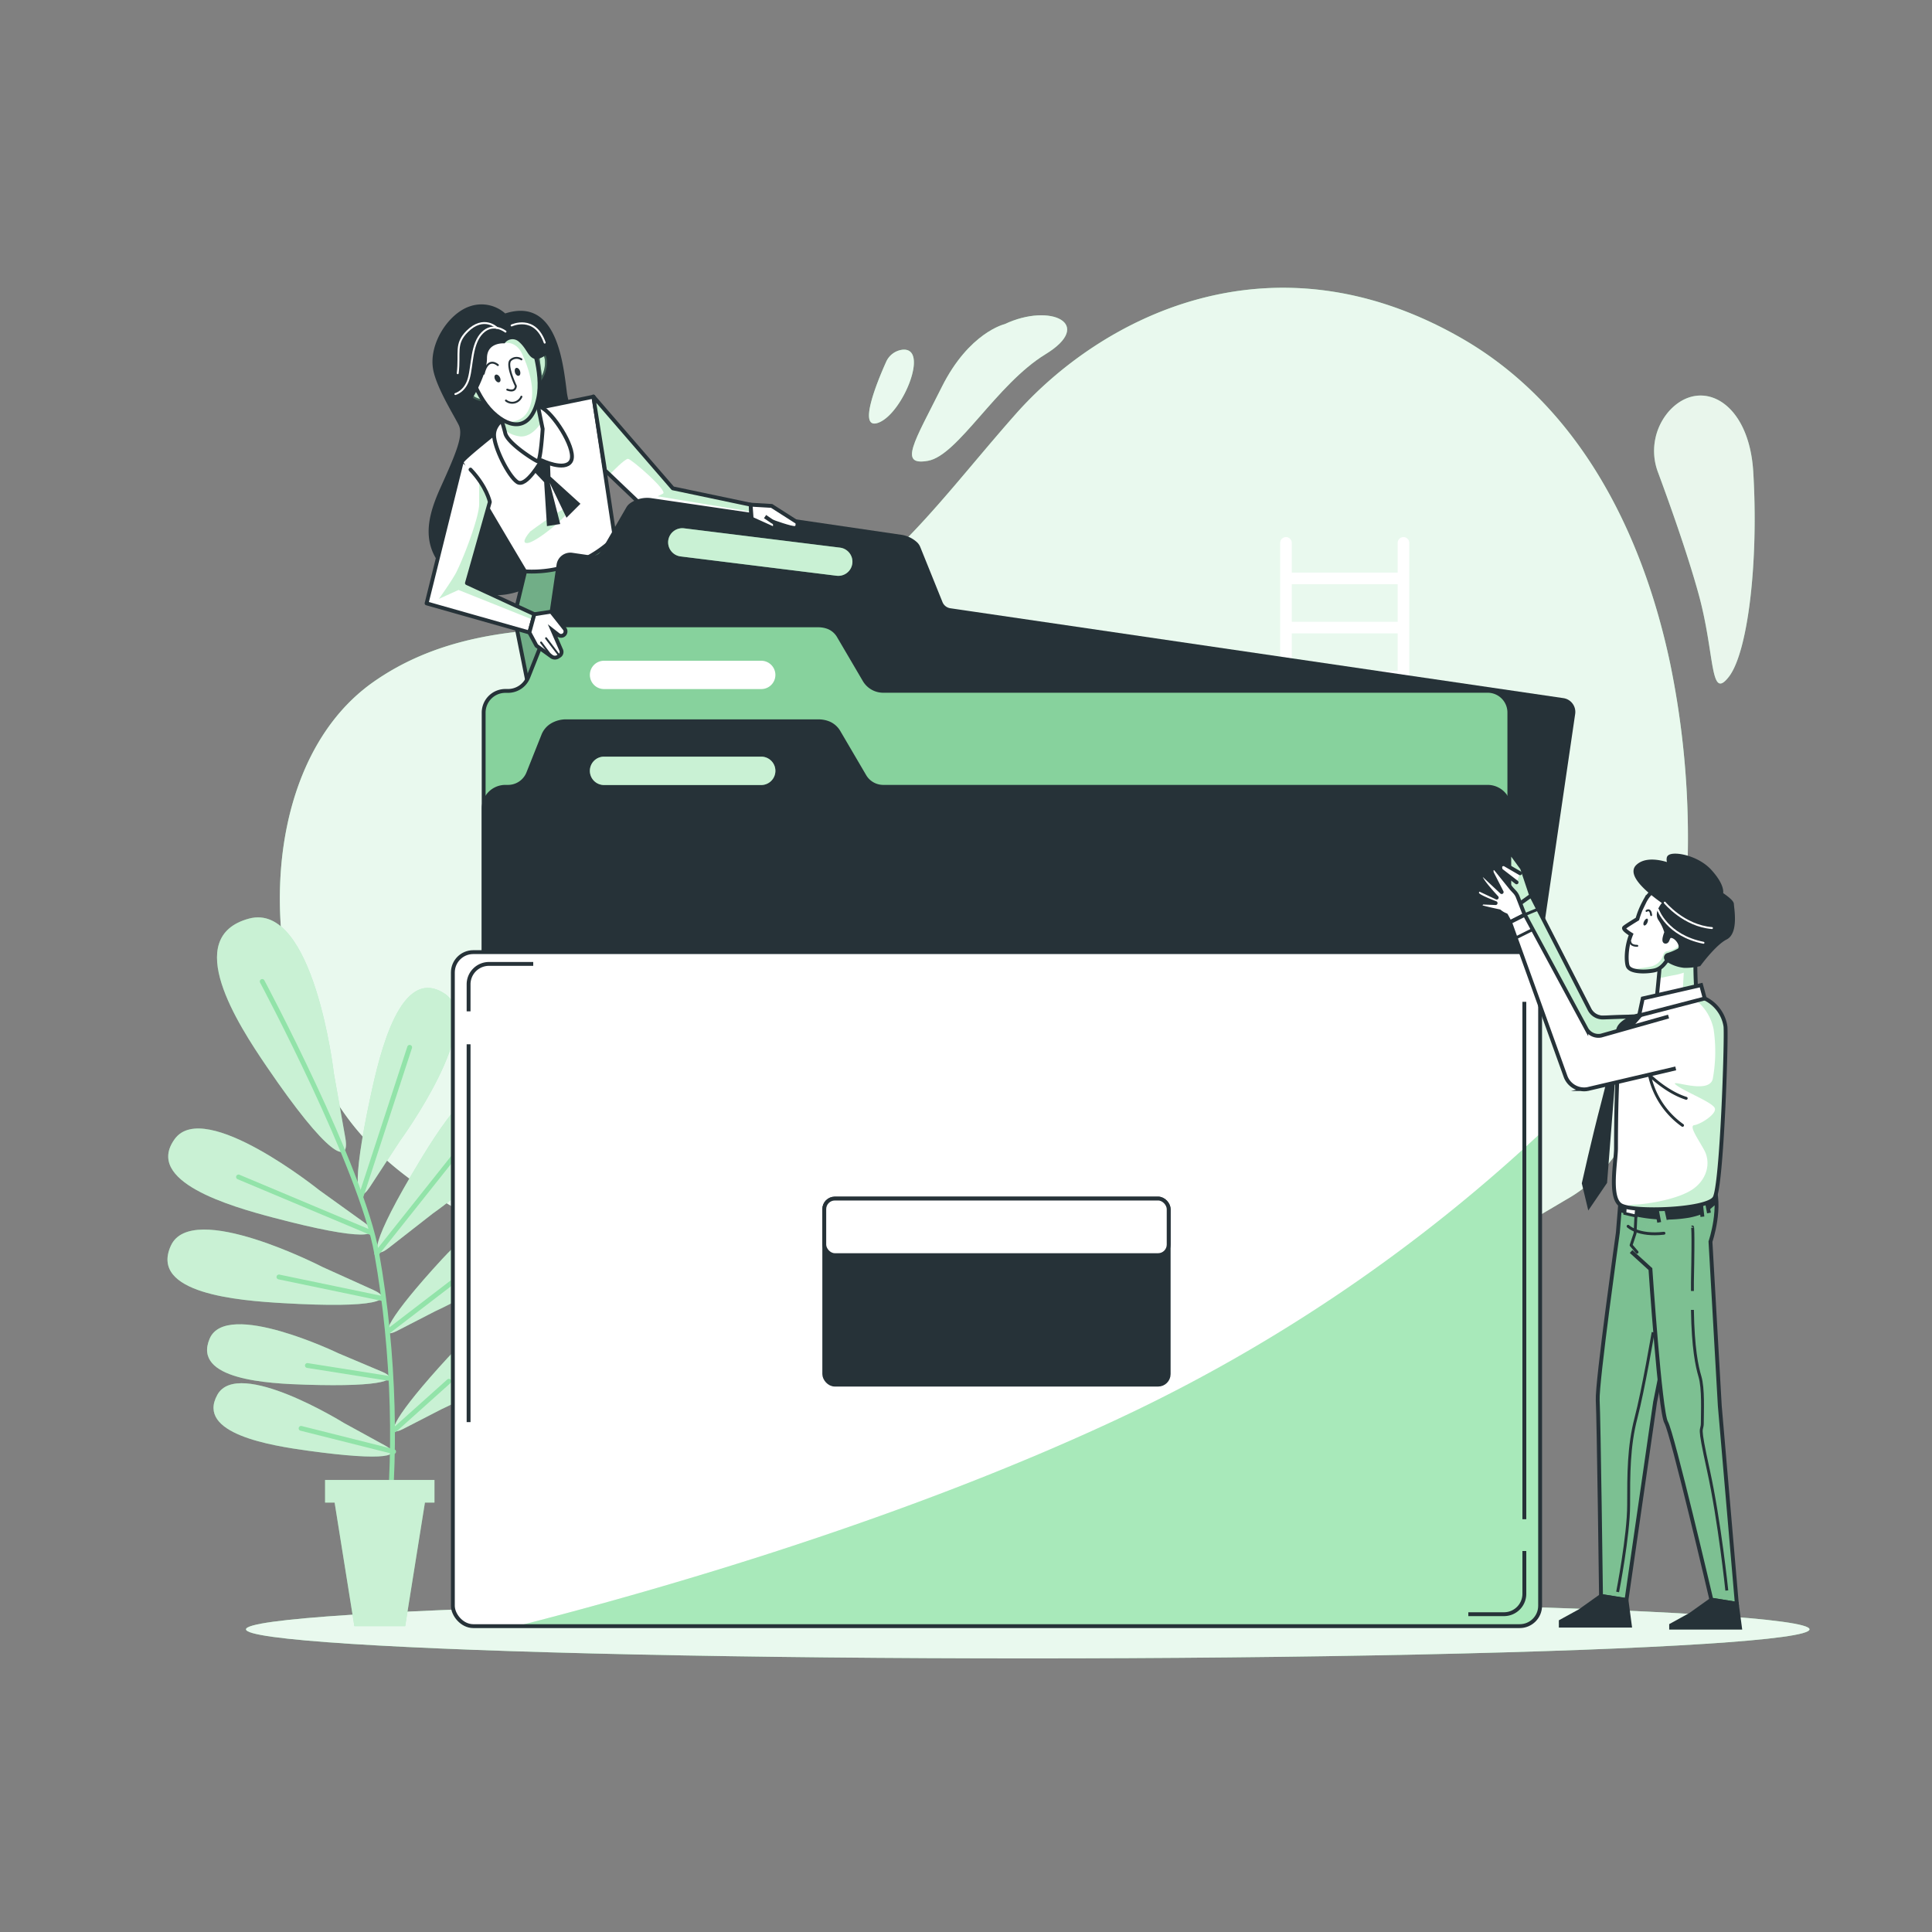 <svg xmlns="http://www.w3.org/2000/svg" xmlns:xlink="http://www.w3.org/1999/xlink" viewBox="0 0 500 500"><rect x="0" y="0" width="500" height="500" fill="#808080" stroke="none"/><defs><clipPath id="freepik--clip-path--inject-1--inject-14"><path d="M159.1,139.1l0,0-5.5-36.44L137.3,106l-8.13,5.24s-9.7,7.61-9.7,8.39,16.41,28.24,16.41,28.24A30.42,30.42,0,0,0,159.1,139.1Z" style="fill:#fff;stroke:#263238;stroke-linecap:round;stroke-linejoin:round"></path></clipPath><clipPath id="freepik--clip-path-2--inject-1--inject-14"><path d="M128.39,104.71a62.24,62.24,0,0,1,2.36,7.34c.52,2.62,7.6,7.08,8.38,7.34s1.31-8.39,1.31-8.39l-2.09-10.22Z" style="fill:#fff;stroke:#263238;stroke-linecap:round;stroke-linejoin:round"></path></clipPath><clipPath id="freepik--clip-path-3--inject-1--inject-14"><path d="M120.42,92.67s2.25,9.37,7.08,14,10,4.67,11.79-3.58c1.47-6.8-2.18-15.87-2.18-15.87S125.33,77.52,120.42,92.67Z" style="fill:#fff;stroke:#263238;stroke-linecap:round;stroke-linejoin:round"></path></clipPath><clipPath id="freepik--clip-path-4--inject-1--inject-14"><path d="M119.47,119.65l-9.07,36.5L137,163.69l1.31-4.72-17.47-8.06,5.93-21s-.78-3.93-5-8.38" style="fill:#fff;stroke:#263238;stroke-linecap:round;stroke-linejoin:round"></path></clipPath><clipPath id="freepik--clip-path-5--inject-1--inject-14"><polygon points="194.26 130.61 174.12 126.38 153.55 102.61 156.59 121.73 169.21 133.75 194.57 134.91 194.26 130.61" style="fill:#fff;stroke:#263238;stroke-linecap:round;stroke-linejoin:round"></polygon></clipPath><clipPath id="freepik--clip-path-6--inject-1--inject-14"><path d="M385,332.29H130.79a5.62,5.62,0,0,1-5.62-5.62V184.43a5.62,5.62,0,0,1,5.62-5.62h.69a5.65,5.65,0,0,0,5.23-3.54l3.87-9.73a5.47,5.47,0,0,1,2.25-2.7,7.2,7.2,0,0,1,3.64-1h65.34a7.22,7.22,0,0,1,2.57.47,5.45,5.45,0,0,1,2.7,2.36L223.73,176a5.62,5.62,0,0,0,4.85,2.78H385a5.62,5.62,0,0,1,5.62,5.62V326.67A5.62,5.62,0,0,1,385,332.29Z" style="fill:#92E3A9;stroke:#263238;stroke-miterlimit:10"></path></clipPath><clipPath id="freepik--clip-path-7--inject-1--inject-14"><rect x="117.2" y="246.41" width="281.38" height="174.43" rx="5.27" style="fill:#fff;stroke:#263238;stroke-miterlimit:10"></rect></clipPath><clipPath id="freepik--clip-path-8--inject-1--inject-14"><path d="M396.27,231.76l-2.36-7.06-2.65-3.63a.36.36,0,0,0-.66.22v10.46l2,2.63Z" style="fill:#92E3A9;stroke:#263238;stroke-miterlimit:10"></path></clipPath><clipPath id="freepik--clip-path-9--inject-1--inject-14"><path d="M440.86,244a10.76,10.76,0,0,0-2,4.09c-.29,1.92.17,9.31.17,9.31l-10.3,1.16s.78-7.51.82-8.76A11.14,11.14,0,0,1,435,242.4C438.54,240.66,441.55,241.51,440.86,244Z" style="fill:#fff;stroke:#263238;stroke-miterlimit:10;stroke-width:1.004px"></path></clipPath><clipPath id="freepik--clip-path-10--inject-1--inject-14"><path d="M443,245.27c8.54-11.28-12.05-23-17.46-11.79a21.12,21.12,0,0,0-1.78,4.36c-.82.5-3,1.84-3.4,2.21s1,1.32,1.77,1.79c-1.47,3.61-1.25,7.41-.83,8.27.73,1.48,4.33,1.5,6.7,1.06s3.31-2.71,4-3.33,4.13.17,5.34.53S441.34,247.5,443,245.27Z" style="fill:#fff;stroke:#263238;stroke-miterlimit:10"></path></clipPath><clipPath id="freepik--clip-path-11--inject-1--inject-14"><path d="M426.72,260.29s-4.73,5.35-6.61,7.55-1.89,25.81-1.89,29.28-1.88,12.89,1.26,14.78,22.35,1.26,24.24-1.89,3.14-40.91,2.83-44.37a9.63,9.63,0,0,0-5.36-7.24C439,257.39,426.72,260.29,426.72,260.29Z" style="fill:#fff;stroke:#263238;stroke-miterlimit:10"></path></clipPath></defs><!--Documents--><g id="freepik--background-simple--inject-1--inject-14"><path d="M378.07,87.43c-49.5-28.29-93.34-5-115.27,19.8S224.53,157.08,197,161.68s-69.3-7.07-100.42,14.85-31,80.14-6.36,113.15,88.39,48.79,161.94,59.4a193.9,193.9,0,0,0,79.11-4.39l33.41-12.13c16.32-7.45,30-15.84,41.58-22.65,17.62-10.4,23.83-35.75,27.2-54.32a223.69,223.69,0,0,0-1.25-84C424.83,136.73,408,104.52,378.07,87.43Z" style="fill:#92E3A9"></path><path d="M378.07,87.43c-49.5-28.29-93.34-5-115.27,19.8S224.53,157.08,197,161.68s-69.3-7.07-100.42,14.85-31,80.14-6.36,113.15,88.39,48.79,161.94,59.4a193.9,193.9,0,0,0,79.11-4.39l33.41-12.13c16.32-7.45,30-15.84,41.58-22.65,17.62-10.4,23.83-35.75,27.2-54.32a223.69,223.69,0,0,0-1.25-84C424.83,136.73,408,104.52,378.07,87.43Z" style="fill:#fff;opacity:0.8"></path><path d="M453.74,122.08C452.62,103.6,440,97.54,432,106.34a15.62,15.62,0,0,0-2.87,16c2.81,7.59,7.64,21.06,10.52,31.6,4.24,15.56,2.82,27.58,7.77,21.22S455.15,145.42,453.74,122.08Z" style="fill:#92E3A9;opacity:0.8"></path><path d="M453.74,122.08C452.62,103.6,440,97.54,432,106.34a15.62,15.62,0,0,0-2.87,16c2.81,7.59,7.64,21.06,10.52,31.6,4.24,15.56,2.82,27.58,7.77,21.22S455.15,145.42,453.74,122.08Z" style="fill:#fff;opacity:0.8"></path><path d="M240.18,119.25c7.77-1.41,17.67-19.8,30.4-27.58S272,78.23,260,83.89c0,0-9.2,2.12-16.27,16.27S232.4,120.66,240.18,119.25Z" style="fill:#92E3A9"></path><path d="M240.18,119.25c7.77-1.41,17.67-19.8,30.4-27.58S272,78.23,260,83.89c0,0-9.2,2.12-16.27,16.27S232.4,120.66,240.18,119.25Z" style="fill:#fff;opacity:0.8"></path><path d="M227.45,109.35c6.31-2.53,13.19-19.71,6-18.83a5.34,5.34,0,0,0-4.15,3.2C227,98.83,221.77,111.62,227.45,109.35Z" style="fill:#92E3A9"></path><path d="M227.45,109.35c6.31-2.53,13.19-19.71,6-18.83a5.34,5.34,0,0,0-4.15,3.2C227,98.83,221.77,111.62,227.45,109.35Z" style="fill:#fff;opacity:0.8"></path></g><g id="freepik--Shadow--inject-1--inject-14"><ellipse cx="265.98" cy="421.67" rx="202.32" ry="7.52" style="fill:#92E3A9"></ellipse><ellipse cx="265.98" cy="421.67" rx="202.32" ry="7.52" style="fill:#fff;opacity:0.8"></ellipse></g><g id="freepik--Ladder--inject-1--inject-14"><path d="M363.22,139a1.5,1.5,0,0,0-1.5,1.5v7.69H334.31v-7.69a1.5,1.5,0,1,0-3,0V334.2a1.5,1.5,0,0,0,3,0V290.87h27.41V334.2a1.5,1.5,0,1,0,3,0V140.47A1.5,1.5,0,0,0,363.22,139Zm-1.5,148.9H334.31v-9.72h27.41Zm0-12.73H334.31v-9.71h27.41Zm0-12.72H334.31v-9.68h27.41Zm0-12.71H334.31v-9.64h27.41Zm0-12.7H334.31v-9.53h27.41Zm0-12.66H334.31v-9.59h27.41Zm0-12.6H334.31v-9.68h27.41Zm0-12.72H334.31v-9.68h27.41Zm0-12.69H334.31v-9.71h27.41Zm0-12.72H334.31v-9.73h27.41Zm0-12.73H334.31v-9.73h27.41Z" style="fill:#fff"></path></g><g id="freepik--Plant--inject-1--inject-14"><path d="M103.58,295.16s22.45-30.73,11.5-38c-11.39-7.51-16.74,15.24-19.15,26.41-5.14,23.84-3.69,28.9-.24,23.66Z" style="fill:#92E3A9"></path><path d="M103.58,295.16s22.45-30.73,11.5-38c-11.39-7.51-16.74,15.24-19.15,26.41-5.14,23.84-3.69,28.9-.24,23.66Z" style="fill:#fff;opacity:0.5"></path><path d="M112,314.06s31.21-21.78,23.2-32.16c-8.33-10.81-20.78,9-26.69,18.76-12.61,20.88-12.87,26.14-7.91,22.3Z" style="fill:#92E3A9"></path><path d="M112,314.06s31.21-21.78,23.2-32.16c-8.33-10.81-20.78,9-26.69,18.76-12.61,20.88-12.87,26.14-7.91,22.3Z" style="fill:#fff;opacity:0.5"></path><path d="M112.68,339.32s27-12.13,22.39-21.23c-4.8-9.47-17.19,3.85-23.12,10.47-12.67,14.14-13.63,18.12-9.28,15.91Z" style="fill:#92E3A9"></path><path d="M112.68,339.32s27-12.13,22.39-21.23c-4.8-9.47-17.19,3.85-23.12,10.47-12.67,14.14-13.63,18.12-9.28,15.91Z" style="fill:#fff;opacity:0.5"></path><path d="M114.28,364.69s27-12.13,22.4-21.23c-4.81-9.46-17.19,3.85-23.13,10.48-12.66,14.14-13.63,18.12-9.27,15.9Z" style="fill:#92E3A9"></path><path d="M114.28,364.69s27-12.13,22.4-21.23c-4.81-9.46-17.19,3.85-23.13,10.48-12.66,14.14-13.63,18.12-9.27,15.9Z" style="fill:#fff;opacity:0.5"></path><path d="M82.61,308s-29.68-23.83-37.39-13.23c-8,11,14.46,17.43,25.51,20.35,23.58,6.23,28.7,5,23.62,1.32Z" style="fill:#92E3A9"></path><path d="M82.61,308s-29.68-23.83-37.39-13.23c-8,11,14.46,17.43,25.51,20.35,23.58,6.23,28.7,5,23.62,1.32Z" style="fill:#fff;opacity:0.5"></path><path d="M83.49,327.91s-33.82-17.46-39.27-5.53c-5.67,12.41,17.63,14.21,29,14.87,24.35,1.42,29.13-.8,23.42-3.4Z" style="fill:#92E3A9"></path><path d="M83.49,327.91s-33.82-17.46-39.27-5.53c-5.67,12.41,17.63,14.21,29,14.87,24.35,1.42,29.13-.8,23.42-3.4Z" style="fill:#fff;opacity:0.5"></path><path d="M87.58,350.23s-29-14-33.33-3.77c-4.51,10.63,15.23,11.61,24.9,11.9C99.77,359,103.76,357,98.87,355Z" style="fill:#92E3A9"></path><path d="M87.58,350.23s-29-14-33.33-3.77c-4.51,10.63,15.23,11.61,24.9,11.9C99.77,359,103.76,357,98.87,355Z" style="fill:#fff;opacity:0.5"></path><path d="M89,368.26s-27.36-17-32.75-7.29c-5.61,10.09,13.92,13.16,23.5,14.48,20.44,2.82,24.61,1.27,20-1.3Z" style="fill:#92E3A9"></path><path d="M89,368.26s-27.36-17-32.75-7.29c-5.61,10.09,13.92,13.16,23.5,14.48,20.44,2.82,24.61,1.27,20-1.3Z" style="fill:#fff;opacity:0.5"></path><path d="M86.41,277.81s-5.14-44.63-22-40.07C46.9,242.5,61.56,265.08,69,276c15.81,23.24,21.63,25.8,20.38,18.54Z" style="fill:#92E3A9"></path><path d="M86.41,277.81s-5.14-44.63-22-40.07C46.9,242.5,61.56,265.08,69,276c15.81,23.24,21.63,25.8,20.38,18.54Z" style="fill:#fff;opacity:0.5"></path><path d="M67.86,254S93.52,302.08,97.5,324.4c4.58,25.64,5.32,54.28,2.16,76.72" style="fill:none;stroke:#92E3A9;stroke-linecap:round;stroke-linejoin:round;stroke-width:1.252px"></path><line x1="93.45" y1="309.55" x2="106.02" y2="271.05" style="fill:none;stroke:#92E3A9;stroke-linecap:round;stroke-linejoin:round;stroke-width:1.252px"></line><line x1="97.5" y1="324.4" x2="121.16" y2="294.65" style="fill:none;stroke:#92E3A9;stroke-linecap:round;stroke-linejoin:round;stroke-width:1.252px"></line><line x1="95.99" y1="318.99" x2="61.73" y2="304.6" style="fill:none;stroke:#92E3A9;stroke-linecap:round;stroke-linejoin:round;stroke-width:1.252px"></line><line x1="100.47" y1="344.55" x2="126.23" y2="324.81" style="fill:none;stroke:#92E3A9;stroke-linecap:round;stroke-linejoin:round;stroke-width:1.252px"></line><line x1="99.1" y1="336.08" x2="72.19" y2="330.48" style="fill:none;stroke:#92E3A9;stroke-linecap:round;stroke-linejoin:round;stroke-width:1.252px"></line><line x1="100.39" y1="356.69" x2="79.55" y2="353.39" style="fill:none;stroke:#92E3A9;stroke-linecap:round;stroke-linejoin:round;stroke-width:1.252px"></line><line x1="102.15" y1="370.03" x2="116.17" y2="357.47" style="fill:none;stroke:#92E3A9;stroke-linecap:round;stroke-linejoin:round;stroke-width:1.252px"></line><line x1="101.87" y1="375.68" x2="77.92" y2="369.66" style="fill:none;stroke:#92E3A9;stroke-linecap:round;stroke-linejoin:round;stroke-width:1.252px"></line><polygon points="84.13 383.01 112.44 383.01 112.44 388.87 109.97 388.87 104.86 420.84 91.71 420.84 86.6 388.87 84.13 388.87 84.13 383.01" style="fill:#92E3A9"></polygon><polygon points="84.13 383.01 112.44 383.01 112.44 388.87 109.97 388.87 104.86 420.84 91.71 420.84 86.6 388.87 84.13 388.87 84.13 383.01" style="fill:#fff;opacity:0.5"></polygon></g><g id="freepik--character-1--inject-1--inject-14"><path d="M130.75,81.12a9.22,9.22,0,0,0-9.18-1.83c-5.5,1.83-10.77,9.78-9.44,16.51.93,4.66,5.25,11.53,6.56,14.15S118.16,117,114,126.2s-5.77,17.83,6.29,25.43S146,147.17,153,138.52s-5.25-28.57-6.3-37S143.85,76.93,130.75,81.12Z" style="fill:#263238"></path><path d="M159.1,139.1A28.88,28.88,0,0,1,136,147.44l-2.89,12.05L138.61,187l35.91-18.61-8.13-21Z" style="fill:#92E3A9;stroke:#263238;stroke-linecap:round;stroke-linejoin:round"></path><path d="M159.1,139.1A28.88,28.88,0,0,1,136,147.44l-2.89,12.05L138.61,187l35.91-18.61-8.13-21Z" style="fill:#263238;opacity:0.3"></path><path d="M159.1,139.1l0,0-5.5-36.44L137.3,106l-8.13,5.24s-9.7,7.61-9.7,8.39,16.41,28.24,16.41,28.24A30.42,30.42,0,0,0,159.1,139.1Z" style="fill:#fff"></path><g style="clip-path:url(#freepik--clip-path--inject-1--inject-14)"><path d="M166.39,147.44l-7.34-8.39-5.5-36.44L137.3,106l-3.84,2.48L134.68,125a9.61,9.61,0,0,0,3.24,1.16c1.16,0,2.09-2.55,2.09-2.55l1.39-2.32a5.1,5.1,0,0,0,5.34.47c3.24-1.4,1.39-6.5.92-8.35s4.41-.7,4.41-.7,3.94,8.58,4.41,11.36-2.09,10.44-1.86,12.07.23,4.63-.69,5.56-4.18,6-4.18,6,13.69,1.16,15.08,1.16a11.76,11.76,0,0,0,2-.39Z" style="fill:none;opacity:0.5;mix-blend-mode:multiply"></path></g><path d="M159.1,139.1l0,0-5.5-36.44L137.3,106l-8.13,5.24s-9.7,7.61-9.7,8.39,16.41,28.24,16.41,28.24A30.42,30.42,0,0,0,159.1,139.1Z" style="fill:none;stroke:#263238;stroke-linecap:round;stroke-linejoin:round"></path><path d="M137.23,137.54s11.49-8.52,10.43-6-9,8.81-11.13,9S137.23,137.54,137.23,137.54Z" style="fill:#92E3A9;opacity:0.5"></path><polyline points="137.58 121.36 138.03 121.83 140.83 124.79 141.55 136.16 144.98 135.62 142.27 124.97 146.61 133.99 150.22 130.38 142.46 123.34 142.27 117.75 138.3 115.76" style="fill:#263238"></polyline><path d="M131.27,107.86s-3.41,1.57-3.41,4.71,3.69,10.61,6,12.18,6.27-5.62,6.27-5.62,6,2.88,7.6.26-3.67-11.27-7.07-13.63S131.27,107.86,131.27,107.86Z" style="fill:#fff;stroke:#263238;stroke-linecap:round;stroke-linejoin:round"></path><path d="M128.39,104.71a62.24,62.24,0,0,1,2.36,7.34c.52,2.62,7.6,7.08,8.38,7.34s1.31-8.39,1.31-8.39l-2.09-10.22Z" style="fill:#fff"></path><g style="clip-path:url(#freepik--clip-path-2--inject-1--inject-14)"><path d="M138.57,101.87a10.16,10.16,0,0,0-1.34-.28L130,104.14l-.95,2.48c.48,1.34,1.09,3.14,1.46,4.6a8.05,8.05,0,0,0,4.13,1.73c2.17.15,4.08-1.53,5.43-3.59Z" style="fill:#92E3A9;opacity:0.5;mix-blend-mode:multiply"></path></g><path d="M128.39,104.71a62.24,62.24,0,0,1,2.36,7.34c.52,2.62,7.6,7.08,8.38,7.34s1.31-8.39,1.31-8.39l-2.09-10.22Z" style="fill:none;stroke:#263238;stroke-linecap:round;stroke-linejoin:round"></path><path d="M123.67,100.25s-2.89-2.35-2.89,0,2.63,3.67,4.72,3.67" style="fill:#fff;stroke:#263238;stroke-linecap:round;stroke-linejoin:round"></path><path d="M139.13,92.65s1.84-2.88,2.36.27a8,8,0,0,1-1.57,5.76Z" style="fill:#fff;stroke:#263238;stroke-linecap:round;stroke-linejoin:round"></path><path d="M123.67,100.25s-2.89-2.35-2.89,0,2.63,3.67,4.72,3.67" style="fill:#92E3A9;stroke:#263238;stroke-linecap:round;stroke-linejoin:round;opacity:0.5"></path><path d="M139.13,92.65s1.84-2.88,2.36.27a8,8,0,0,1-1.57,5.76Z" style="fill:#92E3A9;stroke:#263238;stroke-linecap:round;stroke-linejoin:round;opacity:0.5"></path><path d="M120.42,92.67s2.25,9.37,7.08,14,10,4.67,11.79-3.58c1.47-6.8-2.18-15.87-2.18-15.87S125.33,77.52,120.42,92.67Z" style="fill:#fff"></path><g style="clip-path:url(#freepik--clip-path-3--inject-1--inject-14)"><path d="M128.81,84.17l1.83,4.6s2.88-.64,4.5,2.84,3.25,8.58,2.32,12.53c-.89,3.76-3,5-6.25,5.09,3.54,1.51,6.75,0,8.08-6.16,1.47-6.8-2.18-15.87-2.18-15.87S133.12,83.93,128.81,84.17Z" style="fill:#92E3A9;opacity:0.5;mix-blend-mode:multiply"></path></g><path d="M120.42,92.67s2.25,9.37,7.08,14,10,4.67,11.79-3.58c1.47-6.8-2.18-15.87-2.18-15.87S125.33,77.52,120.42,92.67Z" style="fill:none;stroke:#263238;stroke-linecap:round;stroke-linejoin:round"></path><path d="M129.36,97.62c.28.53.23,1.1-.11,1.28s-.84-.11-1.11-.64-.23-1.09.11-1.27S129.09,97.1,129.36,97.62Z" style="fill:#263238"></path><path d="M134.58,96c.2.56.07,1.12-.29,1.24s-.82-.22-1-.78-.07-1.12.29-1.24S134.38,95.46,134.58,96Z" style="fill:#263238"></path><path d="M134.94,93a2.25,2.25,0,0,0-2.72.16c-1.44,1.12,1.28,6.73,1.28,6.73s.05,1.77-2.22.95" style="fill:none;stroke:#263238;stroke-linecap:round;stroke-linejoin:round;stroke-width:0.5px"></path><path d="M134.94,102.66a2.58,2.58,0,0,1-4,1" style="fill:none;stroke:#263238;stroke-linecap:round;stroke-linejoin:round;stroke-width:0.5px"></path><path d="M128.85,94.49s-2.56-2.41-3.68,2.24" style="fill:none;stroke:#263238;stroke-linecap:round;stroke-linejoin:round;stroke-width:0.5px"></path><path d="M137.26,84.25c-2.81-2.44-5.08-2.41-6.07-2.09a6.71,6.71,0,0,0-3.07-1c-7.86-1.05-8.91,5-8.91,10.75s-5,12.58-1.57,13.37a4.1,4.1,0,0,0,4.72-2.36s3.67-6,3.67-10.23,4.57-3.83,4.57-3.83l0,0a2.44,2.44,0,0,1,3.68-.42c2.08,1.78,2.32,3.87,4,4.41s4.49-2.16,4.49-2.16A39.56,39.56,0,0,0,137.26,84.25Z" style="fill:#263238"></path><path d="M130.82,85.82s-3.16-2.54-6,.31-2.53,8.24-3.48,11.73-3.49,4.12-3.49,4.12" style="fill:none;stroke:#fff;stroke-linecap:round;stroke-linejoin:round;stroke-width:0.5px"></path><path d="M128.61,84.87s-3.41-3.38-7.7.9c-3.27,3.28-1.81,5.43-2.45,10.82" style="fill:none;stroke:#fff;stroke-linecap:round;stroke-linejoin:round;stroke-width:0.5px"></path><path d="M132.41,84.23s6-2.85,8.56,4.44" style="fill:none;stroke:#fff;stroke-linecap:round;stroke-linejoin:round;stroke-width:0.5px"></path><path d="M119.47,119.65l-9.07,36.5L137,163.69l1.31-4.72-17.47-8.06,5.93-21s-.78-3.93-5-8.38" style="fill:#fff"></path><g style="clip-path:url(#freepik--clip-path-4--inject-1--inject-14)"><path d="M138.35,159l-17.47-8.06,5.93-21a16.12,16.12,0,0,0-2.23-4.89l-.57-.43v5.8c0,3.71-4.64,15.54-6.27,18.32s-4.17,6.26-4.17,6.26l5.1-2.32L138,160.42Z" style="fill:#92E3A9;opacity:0.5;mix-blend-mode:multiply"></path></g><path d="M119.47,119.65l-9.07,36.5L137,163.69l1.31-4.72-17.47-8.06,5.93-21s-.78-3.93-5-8.38" style="fill:none;stroke:#263238;stroke-linecap:round;stroke-linejoin:round"></path><polygon points="194.26 130.61 174.12 126.38 153.55 102.61 156.59 121.73 169.21 133.75 194.57 134.91 194.26 130.61" style="fill:#fff"></polygon><g style="clip-path:url(#freepik--clip-path-5--inject-1--inject-14)"><path d="M153.55,102.61,156,117.87l1.56,4.77.2.18c.59-.61,3.92-4.07,4.77-4.07s10.44,8.35,9.05,9l-1.4.69,23.89,3.94.17-1.83-20.1-4.22Z" style="fill:#92E3A9;opacity:0.5;mix-blend-mode:multiply"></path></g><polygon points="194.26 130.61 174.12 126.38 153.55 102.61 156.59 121.73 169.21 133.75 194.57 134.91 194.26 130.61" style="fill:none;stroke:#263238;stroke-linecap:round;stroke-linejoin:round"></polygon><path d="M382.27,333,125.8,295.42a3.11,3.11,0,0,1-2.62-3.53l21.36-145.71a3.1,3.1,0,0,1,3.52-2.62l4.86.71a3.09,3.09,0,0,0,3.14-1.52l6.45-11.15a2.94,2.94,0,0,1,.78-.9,7.15,7.15,0,0,1,5.23-1.28l64.65,9.48a7.14,7.14,0,0,1,3.87,1.86,3,3,0,0,1,.66,1L243.45,156a3.09,3.09,0,0,0,2.43,1.91l158.65,23.26a3.11,3.11,0,0,1,2.63,3.52L385.8,330.39A3.11,3.11,0,0,1,382.27,333Z" style="fill:#263238;stroke:#263238;stroke-miterlimit:10"></path><path d="M385,332.29H130.79a5.62,5.62,0,0,1-5.62-5.62V184.43a5.62,5.62,0,0,1,5.62-5.62h.69a5.65,5.65,0,0,0,5.23-3.54l3.87-9.73a5.47,5.47,0,0,1,2.25-2.7,7.2,7.2,0,0,1,3.64-1h65.34a7.22,7.22,0,0,1,2.57.47,5.45,5.45,0,0,1,2.7,2.36L223.73,176a5.62,5.62,0,0,0,4.85,2.78H385a5.62,5.62,0,0,1,5.62,5.62V326.67A5.62,5.62,0,0,1,385,332.29Z" style="fill:#92E3A9"></path><g style="clip-path:url(#freepik--clip-path-6--inject-1--inject-14)"><path d="M385,332.29H130.79a5.62,5.62,0,0,1-5.62-5.62V184.43a5.62,5.62,0,0,1,5.62-5.62h.69a5.65,5.65,0,0,0,5.23-3.54l3.87-9.73a5.47,5.47,0,0,1,2.25-2.7,7.2,7.2,0,0,1,3.64-1h65.34a7.22,7.22,0,0,1,2.57.47,5.45,5.45,0,0,1,2.7,2.36L223.73,176a5.62,5.62,0,0,0,4.85,2.78H385a5.62,5.62,0,0,1,5.62,5.62V326.67A5.62,5.62,0,0,1,385,332.29Z" style="fill:#263238;opacity:0.1"></path></g><path d="M385,332.29H130.79a5.62,5.62,0,0,1-5.62-5.62V184.43a5.62,5.62,0,0,1,5.62-5.62h.69a5.65,5.65,0,0,0,5.23-3.54l3.87-9.73a5.47,5.47,0,0,1,2.25-2.7,7.2,7.2,0,0,1,3.64-1h65.34a7.22,7.22,0,0,1,2.57.47,5.45,5.45,0,0,1,2.7,2.36L223.73,176a5.62,5.62,0,0,0,4.85,2.78H385a5.62,5.62,0,0,1,5.62,5.62V326.67A5.62,5.62,0,0,1,385,332.29Z" style="fill:none;stroke:#263238;stroke-miterlimit:10"></path><path d="M197,178.33H156.32a3.66,3.66,0,0,1-3.66-3.66h0a3.66,3.66,0,0,1,3.66-3.67H197a3.67,3.67,0,0,1,3.67,3.67h0A3.66,3.66,0,0,1,197,178.33Z" style="fill:#fff"></path><path d="M385,357.11H130.79a5.62,5.62,0,0,1-5.62-5.62V209.25a5.62,5.62,0,0,1,5.62-5.62h.69a5.64,5.64,0,0,0,5.23-3.54l3.87-9.72a5.43,5.43,0,0,1,2.25-2.7,7.11,7.11,0,0,1,3.64-1h65.34a7.22,7.22,0,0,1,2.57.47,5.42,5.42,0,0,1,2.7,2.37l6.65,11.34a5.62,5.62,0,0,0,4.85,2.78H385a5.62,5.62,0,0,1,5.62,5.62V351.49A5.62,5.62,0,0,1,385,357.11Z" style="fill:#263238;stroke:#263238;stroke-miterlimit:10"></path><path d="M216.49,149l-40.36-5a3.68,3.68,0,0,1-3.19-4.09h0a3.67,3.67,0,0,1,4.1-3.18l40.35,5a3.67,3.67,0,0,1,3.19,4.09h0A3.66,3.66,0,0,1,216.49,149Z" style="fill:#92E3A9"></path><path d="M216.49,149l-40.36-5a3.68,3.68,0,0,1-3.19-4.09h0a3.67,3.67,0,0,1,4.1-3.18l40.35,5a3.67,3.67,0,0,1,3.19,4.09h0A3.66,3.66,0,0,1,216.49,149Z" style="fill:#fff;opacity:0.5"></path><path d="M197,203.16H156.32a3.66,3.66,0,0,1-3.66-3.67h0a3.67,3.67,0,0,1,3.66-3.67H197a3.67,3.67,0,0,1,3.67,3.67h0A3.67,3.67,0,0,1,197,203.16Z" style="fill:#92E3A9"></path><path d="M197,203.16H156.32a3.66,3.66,0,0,1-3.66-3.67h0a3.67,3.67,0,0,1,3.66-3.67H197a3.67,3.67,0,0,1,3.67,3.67h0A3.67,3.67,0,0,1,197,203.16Z" style="fill:#fff;opacity:0.5"></path><rect x="117.2" y="246.41" width="281.38" height="174.43" rx="5.27" style="fill:#fff"></rect><g style="clip-path:url(#freepik--clip-path-7--inject-1--inject-14)"><path d="M398.58,293.36a421.52,421.52,0,0,1-105.1,71.9c-56.85,27.19-121.83,45.93-159.69,55.58H393.3a5.27,5.27,0,0,0,5.28-5.27Z" style="fill:#92E3A9;mix-blend-mode:multiply"></path><path d="M398.58,293.36a421.52,421.52,0,0,1-105.1,71.9c-56.85,27.19-121.83,45.93-159.69,55.58H393.3a5.27,5.27,0,0,0,5.28-5.27Z" style="fill:#fff;opacity:0.2"></path></g><rect x="117.2" y="246.41" width="281.38" height="174.43" rx="5.27" style="fill:none;stroke:#263238;stroke-miterlimit:10"></rect><path d="M121.27,261.73v-7a5.28,5.28,0,0,1,5.28-5.27H138" style="fill:none;stroke:#263238;stroke-miterlimit:10"></path><line x1="121.27" y1="368.04" x2="121.27" y2="270.26" style="fill:none;stroke:#263238;stroke-miterlimit:10"></line><path d="M394.5,401.4v11.07a5.27,5.27,0,0,1-5.27,5.28H380" style="fill:none;stroke:#263238;stroke-miterlimit:10"></path><line x1="394.5" y1="259.27" x2="394.5" y2="393.17" style="fill:none;stroke:#263238;stroke-miterlimit:10"></line><rect x="213.32" y="310.19" width="89.13" height="48.15" rx="2.73" style="fill:#263238;stroke:#263238;stroke-miterlimit:10"></rect><rect x="213.32" y="310.19" width="89.13" height="14.64" rx="2.73" style="fill:#fff;stroke:#263238;stroke-miterlimit:10"></rect><path d="M137,163.69l1.83,3.41,3.89,2.8a1.51,1.51,0,0,0,1.7.06l.34-.22a1.19,1.19,0,0,0,.47-1.5l-2.21-5.08,1.49,1.16a1.15,1.15,0,0,0,1.59-.18h0a1.16,1.16,0,0,0,0-1.45l-3.47-4.39-4.34.67Z" style="fill:#fff;stroke:#263238;stroke-miterlimit:10"></path><line x1="144.8" y1="169.74" x2="141.32" y2="165.17" style="fill:none;stroke:#263238;stroke-linecap:round;stroke-linejoin:round;stroke-width:0.5px"></line><line x1="142.76" y1="169.9" x2="140.03" y2="166.28" style="fill:none;stroke:#263238;stroke-linecap:round;stroke-linejoin:round;stroke-width:0.5px"></line><path d="M194.26,130.61l5.44.32,6.62,4.23s.37,1.29-.55,1.47-5.89-1.65-5.89-1.65l-5.31-.07Z" style="fill:#fff;stroke:#263238;stroke-miterlimit:10"></path><path d="M194.54,134.24l5.71,2.58s.92-1.29-.37-1.84L198,133.69" style="fill:#fff;stroke:#263238;stroke-linejoin:round"></path></g><g id="freepik--character-2--inject-1--inject-14"><path d="M396.27,231.76l-2.36-7.06-2.65-3.63a.36.36,0,0,0-.66.22v10.46l2,2.63Z" style="fill:#fff"></path><path d="M434.73,262.63l-19.8.7a3.85,3.85,0,0,1-3.56-2.09l-15.1-29.48s-3.4,1.84-3.66,2.62,11.18,29.47,14.69,38.28a3.85,3.85,0,0,0,3.73,2.42l22.13-.94" style="fill:#fff;stroke:#263238;stroke-miterlimit:10"></path><line x1="397.72" y1="235.43" x2="394.62" y2="236.71" style="fill:#fff;stroke:#263238;stroke-miterlimit:10;stroke-width:0.75px"></line><g style="opacity:0.5"><path d="M434.73,262.63l-19.8.7a3.85,3.85,0,0,1-3.56-2.09l-15.1-29.48s-3.4,1.84-3.66,2.62,11.18,29.47,14.69,38.28a3.85,3.85,0,0,0,3.73,2.42l22.13-.94" style="fill:#92E3A9;stroke:#263238;stroke-miterlimit:10"></path><line x1="397.72" y1="235.43" x2="394.62" y2="236.71" style="fill:#92E3A9;stroke:#263238;stroke-miterlimit:10;stroke-width:0.75px"></line></g><path d="M396.27,231.76l-2.36-7.06-2.65-3.63a.36.36,0,0,0-.66.22v10.46l2,2.63Z" style="fill:#92E3A9"></path><g style="clip-path:url(#freepik--clip-path-8--inject-1--inject-14)"><path d="M396.27,231.76l-2.36-7.06-2.65-3.63a.36.36,0,0,0-.66.22v10.46l2,2.63Z" style="fill:#fff;opacity:0.5"></path></g><path d="M396.27,231.76l-2.36-7.06-2.65-3.63a.36.36,0,0,0-.66.22v10.46l2,2.63Z" style="fill:none;stroke:#263238;stroke-miterlimit:10"></path><path d="M440.86,244a10.76,10.76,0,0,0-2,4.09c-.29,1.92.17,9.31.17,9.31l-10.3,1.16s.78-7.51.82-8.76A11.14,11.14,0,0,1,435,242.4C438.54,240.66,441.55,241.51,440.86,244Z" style="fill:#fff"></path><g style="clip-path:url(#freepik--clip-path-9--inject-1--inject-14)"><path d="M440.79,244.08c-1.87-.51-4.14-1.08-6.06-1.54a11.18,11.18,0,0,0-5.21,7.25c0,.48-.14,1.88-.28,3.42,1-.23,2.59-.58,3.77-.79a16.55,16.55,0,0,0,2.75-.69l-.35,6,.23,0,3.36-.38s-.46-7.39-.17-9.31A10.51,10.51,0,0,1,440.79,244.08Z" style="fill:#92E3A9;opacity:0.5;mix-blend-mode:multiply"></path></g><path d="M440.86,244a10.76,10.76,0,0,0-2,4.09c-.29,1.92.17,9.31.17,9.31l-10.3,1.16s.78-7.51.82-8.76A11.14,11.14,0,0,1,435,242.4C438.54,240.66,441.55,241.51,440.86,244Z" style="fill:none;stroke:#263238;stroke-miterlimit:10;stroke-width:1.004px"></path><path d="M443,245.27c8.54-11.28-12.05-23-17.46-11.79a21.12,21.12,0,0,0-1.78,4.36c-.82.5-3,1.84-3.4,2.21s1,1.32,1.77,1.79c-1.47,3.61-1.25,7.41-.83,8.27.73,1.48,4.33,1.5,6.7,1.06s3.31-2.71,4-3.33,4.13.17,5.34.53S441.34,247.5,443,245.27Z" style="fill:#fff"></path><g style="clip-path:url(#freepik--clip-path-10--inject-1--inject-14)"><path d="M434.55,244.19s.18.85-1.54,1.54-2.06.17-2.57,1.37a4.28,4.28,0,0,1-3.43,3.09,41.07,41.07,0,0,1-4.93.63c1.36.76,4.06.7,6,.35,2.36-.43,3.31-2.71,4-3.33s4.13.17,5.34.53a2.2,2.2,0,0,0,.86,0,9.38,9.38,0,0,0,.8-3.18Z" style="fill:#92E3A9;opacity:0.5;mix-blend-mode:multiply"></path></g><path d="M443,245.27c8.54-11.28-12.05-23-17.46-11.79a21.12,21.12,0,0,0-1.78,4.36c-.82.5-3,1.84-3.4,2.21s1,1.32,1.77,1.79c-1.47,3.61-1.25,7.41-.83,8.27.73,1.48,4.33,1.5,6.7,1.06s3.31-2.71,4-3.33,4.13.17,5.34.53S441.34,247.5,443,245.27Z" style="fill:none;stroke:#263238;stroke-miterlimit:10"></path><path d="M426.32,238.83c-.22.48-.59.78-.83.67s-.26-.59,0-1.07.59-.78.83-.67S426.54,238.35,426.32,238.83Z" style="fill:#263238"></path><path d="M426.12,235.75s1-.83,1.2,1.08" style="fill:none;stroke:#263238;stroke-linecap:round;stroke-linejoin:round;stroke-width:0.5px"></path><path d="M421.93,243.78s0,1,1.8,1" style="fill:none;stroke:#263238;stroke-linecap:round;stroke-linejoin:round;stroke-width:0.5px"></path><path d="M419.49,309.22,418.7,319s-5.47,38.94-5.21,43.41.85,50.65.85,50.65l6.59,1.05,7.4-51.22,10.39-52.05Z" style="fill:#92E3A9;stroke:#263238;stroke-miterlimit:10"></path><path d="M419.49,309.22,418.7,319s-5.47,38.94-5.21,43.41.85,50.65.85,50.65l6.59,1.05,7.4-51.22,10.39-52.05Z" style="fill:#263238;opacity:0.2"></path><path d="M427.83,344.79s-2.53,14.89-4.44,22.19-1.9,14.58-1.9,22.5S418.64,412,418.64,412" style="fill:none;stroke:#263238;stroke-miterlimit:10;stroke-width:0.75px"></path><path d="M432.86,306.82c4.34-2.28,9-3.79,10.33-.76,2.64,6.06-.52,15.27-.52,15.27l2.41,42.48,4.41,51.25L442.9,414s-10.12-43.25-11.7-45.89-4.07-39.67-4.07-39.67l-5-4.55" style="fill:#92E3A9;stroke:#263238;stroke-miterlimit:10"></path><g style="opacity:0.2"><path d="M432.86,306.82c4.34-2.28,9-3.79,10.33-.76,2.64,6.06-.52,15.27-.52,15.27l2.41,42.48,4.41,51.25L442.9,414s-10.12-43.25-11.7-45.89-4.07-39.67-4.07-39.67l-5-4.55" style="fill:#263238"></path></g><path d="M438,339c.15,9.85,1.15,14.59,1.93,17.19.95,3.17.63,9.19.63,12s-1.27-.63,1.59,12.37,4.75,31.06,4.75,31.06" style="fill:none;stroke:#263238;stroke-miterlimit:10;stroke-width:0.75px"></path><path d="M438,317.53s.31-.64,0,14.26c0,.8,0,1.57,0,2.32" style="fill:none;stroke:#263238;stroke-miterlimit:10;stroke-width:0.75px"></path><polyline points="423.37 314.7 423.16 319.16 422.13 322.26 423.67 324.06" style="fill:none;stroke:#263238;stroke-linecap:round;stroke-linejoin:round;stroke-width:0.75px"></polyline><path d="M421.35,317.36s2.58,2.58,9.28,1.8" style="fill:none;stroke:#263238;stroke-linecap:round;stroke-linejoin:round;stroke-width:0.75px"></path><path d="M437.18,315.13c5-1,5.32-2.38,7.05-3.54a14.43,14.43,0,0,0-1-5.53c-1.31-3-6-1.52-10.33.76l-2.1,3.32-11.27-.92-.36,4.42A36.82,36.82,0,0,0,437.18,315.13Z" style="fill:#263238"></path><polygon points="420.62 312.28 420.51 314.04 423.37 314.7 423.59 312.39 420.62 312.28" style="fill:#fff;stroke:#263238;stroke-miterlimit:10;stroke-width:0.75px"></polygon><polyline points="440.58 314.89 440.1 310.51 441.55 310.03 442.28 313.92" style="fill:#92E3A9;stroke:#263238;stroke-miterlimit:10"></polyline><polyline points="429.4 316.35 428.43 311.24 430.86 311.24 431.83 315.62" style="fill:#92E3A9;stroke:#263238;stroke-miterlimit:10"></polyline><g style="opacity:0.2"><polyline points="440.58 314.89 440.1 310.51 441.55 310.03 442.28 313.92" style="fill:#263238"></polyline><polyline points="429.4 316.35 428.43 311.24 430.86 311.24 431.83 315.62" style="fill:#263238"></polyline></g><path d="M418.2,270.46s-.83,5.55-3.32,15-5,20.78-5,20.78l1.39,5.82,4.15-6.1Z" style="fill:#263238;stroke:#263238;stroke-miterlimit:10"></path><path d="M425.13,262.43s-5.82,1.38-6.37,4.15a23,23,0,0,0-.56,3.88l8.87-7.2,11.09-4.44Z" style="fill:#263238;stroke:#263238;stroke-miterlimit:10"></path><path d="M426.72,260.29s-4.73,5.35-6.61,7.55-1.89,25.81-1.89,29.28-1.88,12.89,1.26,14.78,22.35,1.26,24.24-1.89,3.14-40.91,2.83-44.37a9.63,9.63,0,0,0-5.36-7.24C439,257.39,426.72,260.29,426.72,260.29Z" style="fill:#fff"></path><g style="clip-path:url(#freepik--clip-path-11--inject-1--inject-14)"><path d="M441.19,258.4a2.51,2.51,0,0,0-.82-.18l-1.36.71a12.9,12.9,0,0,1,4.46,7.38A39.23,39.23,0,0,1,443.3,279c-.68,4.63-11.66,0-9.6,1.72s9.77,4.63,10.12,6.17S440,291,438.5,291.18s1,3.6,2.57,6.51,1,7-2.57,9.78-11.86,4.15-15.44,4.29c-1.16,0-1.88.3-2.1.64,5.5,1.23,21.07.43,22.76-2.39,1.89-3.15,3.14-40.91,2.83-44.37A9.63,9.63,0,0,0,441.19,258.4Z" style="fill:#92E3A9;opacity:0.5;mix-blend-mode:multiply"></path></g><path d="M426.72,260.29s-4.73,5.35-6.61,7.55-1.89,25.81-1.89,29.28-1.88,12.89,1.26,14.78,22.35,1.26,24.24-1.89,3.14-40.91,2.83-44.37a9.63,9.63,0,0,0-5.36-7.24C439,257.39,426.72,260.29,426.72,260.29Z" style="fill:none;stroke:#263238;stroke-miterlimit:10"></path><path d="M436.39,284.24c-5.07-1.58-9.51-6-9.51-6a21.45,21.45,0,0,0,8.56,13" style="fill:#fff;stroke:#263238;stroke-linecap:round;stroke-linejoin:round;stroke-width:0.75px"></path><polygon points="440.25 254.94 425.14 258.4 424.2 262.81 441.19 258.4 440.25 254.94" style="fill:#fff;stroke:#263238;stroke-miterlimit:10"></polygon><polygon points="421.81 420.71 420.93 414.07 414.34 413.02 408.85 416.93 403.93 419.63 403.93 420.71 421.81 420.71" style="fill:#263238;stroke:#263238;stroke-miterlimit:10"></polygon><polygon points="450.31 421.23 449.49 415.06 442.9 414 437.41 417.91 432.49 420.62 432.49 421.23 450.31 421.23" style="fill:#263238;stroke:#263238;stroke-miterlimit:10"></polygon><path d="M393.39,226l-4.06-2.35s-1.58-.19-.9,1.57l4.06,3.13" style="fill:#fff;stroke:#263238;stroke-linecap:round;stroke-linejoin:round"></path><path d="M392.79,232.11a4.06,4.06,0,0,0-.83-1.3l-.76-.82,0,0-4.13-5.12s-1.28-.86-1,1l2.56,5-4.55-4.27s-.86-.71-.86.29,4.13,5.41,4.13,5.41l-4.56-2.14s-1,.71-.28,1.42,4.55,2.14,4.55,2.14l-3.41-.14s-1,.85-.29,1.14,4.7,1.13,4.7,1.13a5.68,5.68,0,0,0,1.71,1l1,1.85,3.83-1.93Z" style="fill:#fff;stroke:#263238;stroke-linecap:round;stroke-linejoin:round"></path><path d="M433.68,276.5l-22.82,5.35a5.13,5.13,0,0,1-5.67-3.19l-14.4-40,3.83-1.93,15.91,29.47a3.56,3.56,0,0,0,3.84,1.81l17.45-4.93" style="fill:#fff"></path><path d="M433.68,276.5l-22.82,5.35a5.13,5.13,0,0,1-5.67-3.19l-14.4-40,3.83-1.93,15.91,29.47a3.56,3.56,0,0,0,3.84,1.81l17.45-4.93" style="fill:none;stroke:#263238;stroke-miterlimit:10"></path><line x1="396.77" y1="240.5" x2="392.33" y2="242.72" style="fill:none;stroke:#263238;stroke-miterlimit:10;stroke-width:0.75px"></line><path d="M430.84,233.6s-2.43,2.43-1.22,4.25a12.11,12.11,0,0,1,1.62,3.43s-1,2.43-.2,2.43.4-1.82,1.82-1.41,2.83,2.83,1.62,3.64a13.82,13.82,0,0,1-2.86,1.2.68.68,0,0,0-.14,1.24,9.63,9.63,0,0,0,4.41,1.6,15.46,15.46,0,0,0,3.84-.4s4-5.46,6.88-6.88,1.62-7.89,1.62-8.7-2.83-2.63-2.83-2.63.81-1.82-2.83-5.86-10.52-4.86-10.72-3.44a2,2,0,0,0,.81,2s-6.07-2.63-8.9.2S430.84,233.6,430.84,233.6Z" style="fill:#263238;stroke:#263238;stroke-miterlimit:10"></path><path d="M430.84,233.6s4.92,6,12.21,6.58" style="fill:none;stroke:#fff;stroke-linecap:round;stroke-linejoin:round;stroke-width:0.5px"></path><path d="M429.1,235.43s2.29,6.66,11.76,8.56" style="fill:none;stroke:#fff;stroke-linecap:round;stroke-linejoin:round;stroke-width:0.5px"></path></g></svg>